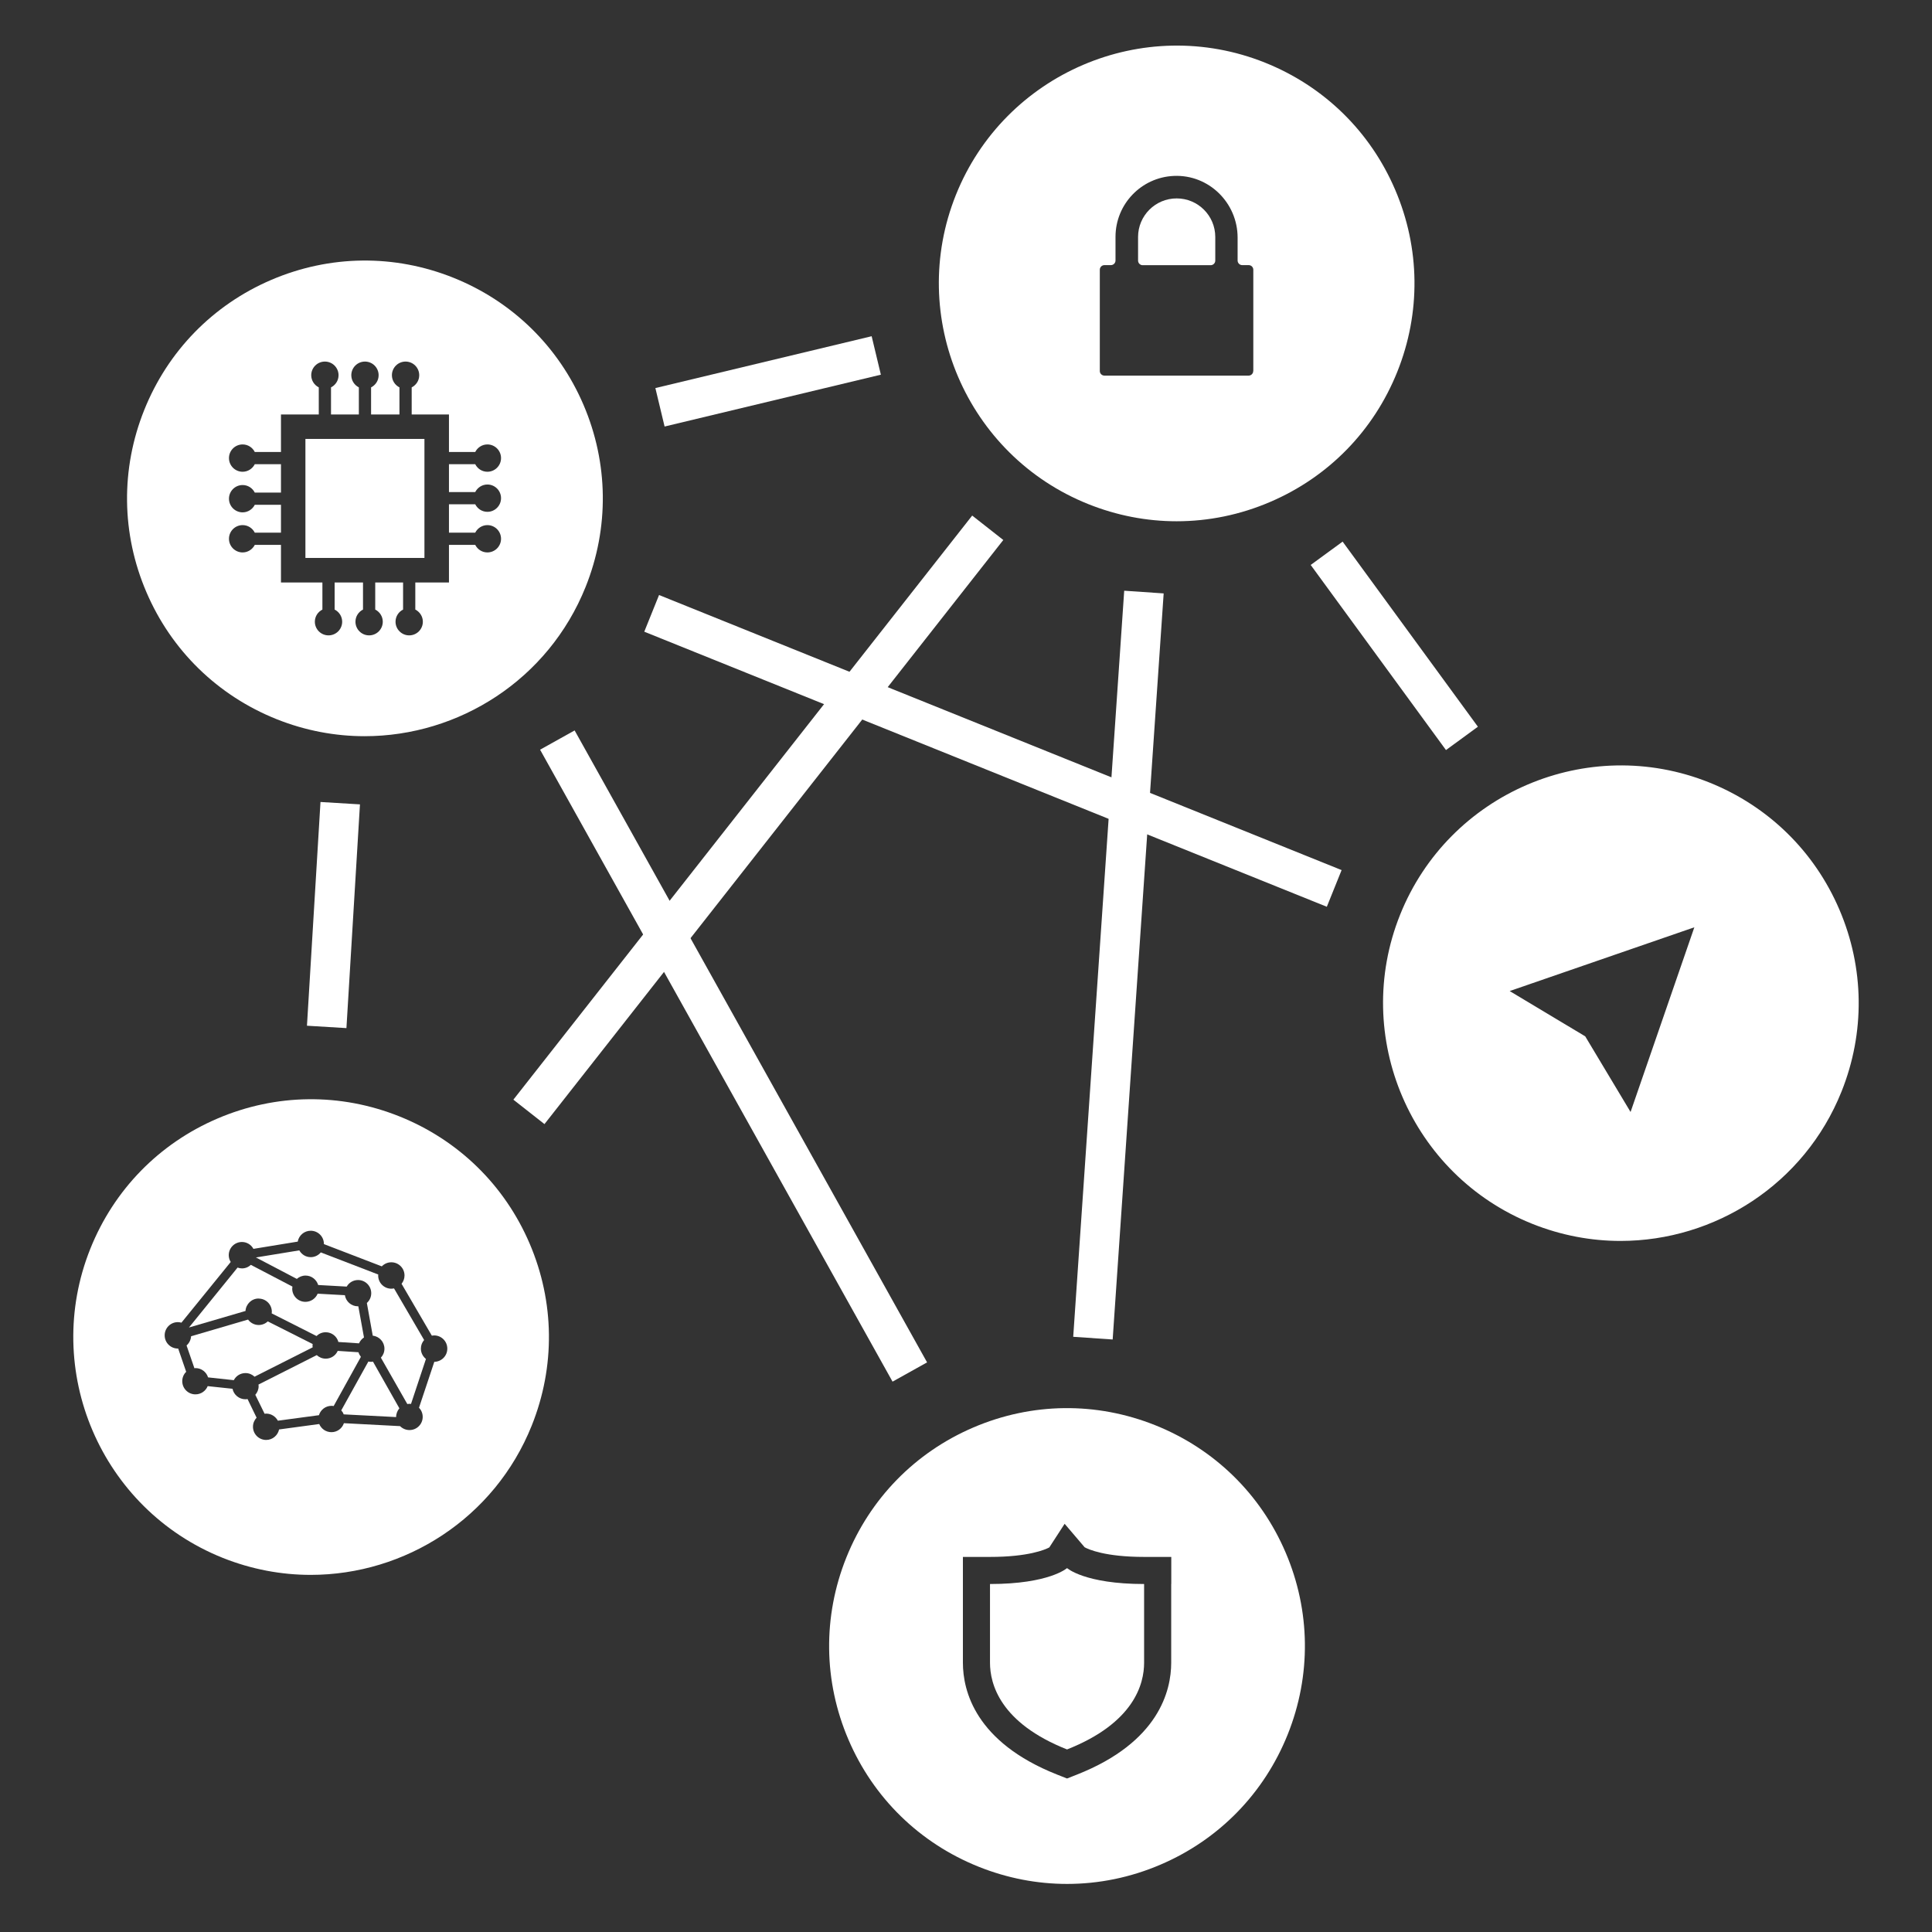 <?xml version="1.0" encoding="UTF-8"?>
<svg id="Layer_1" data-name="Layer 1" xmlns="http://www.w3.org/2000/svg" viewBox="0 0 256 256">
  <rect x="0" y="0" width="256" height="256" fill="#333333" stroke="none"/>
  <defs>
    <style>
      .cls-1 {
        fill: #fff;
      }
    </style>
  </defs>
  <rect class="cls-1" x="87.04" y="47.91" width="29.47" height="5.24" transform="translate(-8.97 25.12) rotate(-13.48)"/>
  <rect class="cls-1" x="98.67" y="125.28" width="99.09" height="5.24" transform="translate(10.49 267.03) rotate(-86.09)"/>
  <rect class="cls-1" x="182.13" y="70.38" width="5.24" height="30.38" transform="translate(-14.9 125.5) rotate(-36.16)"/>
  <rect class="cls-1" x="29.33" y="118.64" width="29.7" height="5.24" transform="translate(-79.52 158.03) rotate(-86.54)"/>
  <rect class="cls-1" x="94.58" y="92" width="5.24" height="95.88" transform="translate(-55.85 65.06) rotate(-29.15)"/>
  <rect class="cls-1" x="51.27" y="106.02" width="98.42" height="5.24" transform="translate(-47.02 120.54) rotate(-51.85)"/>
  <rect class="cls-1" x="128.94" y="50.74" width="5.24" height="97.51" transform="translate(-9.89 184.33) rotate(-68.05)"/>
  <g>
    <path class="cls-1" d="m155.91,26.29c-2.82,0-5.11,2.29-5.11,5.11h0v3.13c0,.33.27.61.61.61h9.01c.33,0,.61-.27.61-.61v-3.13h0c0-2.82-2.29-5.11-5.11-5.11Z"/>
    <path class="cls-1" d="m184.87,25.15c-3.31-7.74-9.44-13.72-17.25-16.85-16.13-6.46-34.5,1.41-40.96,17.53-6.46,16.13,1.41,34.5,17.53,40.96,3.79,1.52,7.75,2.28,11.72,2.28,4.21,0,8.41-.85,12.39-2.56,7.74-3.31,13.72-9.44,16.85-17.25,3.13-7.81,3.03-16.38-.28-24.11Zm-18.81,24.01c0,.33-.27.61-.61.61h-19.11c-.33,0-.61-.27-.61-.61v-13.42c0-.33.27-.61.61-.61h.86c.33,0,.61-.27.61-.61v-3.13c0-4.35,3.43-7.9,7.74-8.08,4.62-.2,8.44,3.56,8.44,8.18v3.03c0,.33.27.61.61.61h.86c.33,0,.61.27.61.61v13.42Z"/>
  </g>
  <g>
    <path class="cls-1" d="m47.5,179.18l-2.75-.18c-.27.61-.88,1.03-1.59,1.03-.46,0-.87-.18-1.19-.47l-7.72,3.9c0,.07.02.14.02.21,0,.44-.17.84-.44,1.15l1.23,2.51c.07,0,.14-.02.21-.02.67,0,1.25.39,1.55.94l5.44-.73c.22-.72.88-1.24,1.67-1.24.1,0,.19.01.28.03l3.61-6.52c-.14-.18-.25-.38-.32-.61Z"/>
    <path class="cls-1" d="m41.41,178.28c0-.07.01-.13.02-.19l-5.95-3c-.31.3-.74.48-1.2.48-.58,0-1.1-.29-1.41-.72l-7.55,2.21c-.03.49-.26.92-.6,1.22l1.04,3.02c.05,0,.1-.02.15-.02.78,0,1.44.52,1.66,1.23l3.41.37c.29-.56.87-.94,1.55-.94.47,0,.89.19,1.2.48l7.7-3.89c-.01-.08-.02-.15-.02-.23Z"/>
    <path class="cls-1" d="m34.27,172.07c.97,0,1.75.78,1.75,1.75,0,.07-.01.14-.02.21l5.94,3c.32-.31.74-.5,1.22-.5.81,0,1.48.55,1.68,1.29l2.73.18c.14-.32.37-.59.66-.78l-.75-4.13s-.04,0-.06,0c-.87,0-1.59-.64-1.72-1.47l-3.61-.2c-.26.63-.89,1.08-1.62,1.08-.97,0-1.75-.78-1.75-1.75,0-.09.01-.18.03-.27l-5.51-2.88c-.31.29-.72.47-1.18.47-.2,0-.4-.04-.58-.11l-6.44,7.94,7.49-2.19c.06-.92.81-1.65,1.74-1.65Z"/>
    <path class="cls-1" d="m55.77,178.69c0-.43.16-.83.43-1.13l-3.99-6.84c-.11.02-.23.04-.35.04-.97,0-1.75-.78-1.75-1.75,0-.05.01-.09.01-.13l-7.61-2.93c-.32.38-.8.63-1.33.63-.66,0-1.22-.36-1.52-.9l-5.75.94,5.42,2.84c.31-.27.71-.44,1.16-.44.79,0,1.45.53,1.67,1.25l3.78.21c.3-.52.86-.87,1.5-.87.97,0,1.75.78,1.75,1.75,0,.51-.22.97-.58,1.29l.78,4.33c.87.1,1.55.83,1.55,1.73,0,.46-.18.88-.47,1.19l3.5,6.14c.1-.02.2-.03.3-.03.07,0,.13.01.19.02l1.98-5.96c-.4-.32-.67-.81-.67-1.36Z"/>
    <path class="cls-1" d="m49.43,180.42c-.08.01-.17.03-.26.03-.12,0-.24-.01-.36-.04l-3.59,6.47c.14.16.25.33.32.53l6.95.36s0-.01,0-.02c0-.44.17-.83.43-1.14l-3.5-6.19Z"/>
    <path class="cls-1" d="m70.18,164.78c-3.31-7.74-9.44-13.72-17.25-16.85-7.81-3.13-16.37-3.03-24.11.28-7.74,3.31-13.72,9.44-16.85,17.25-6.46,16.13,1.41,34.5,17.53,40.96,3.83,1.53,7.78,2.26,11.67,2.26,12.5,0,24.36-7.49,29.29-19.79,3.13-7.81,3.03-16.38-.28-24.11Zm-12.63,15.66l-2.03,6.09c.3.31.49.74.49,1.21,0,.97-.78,1.75-1.75,1.75-.49,0-.93-.2-1.25-.52l-7.44-.39c-.23.69-.88,1.19-1.65,1.19-.73,0-1.35-.44-1.62-1.08l-5.32.72c-.17.79-.87,1.39-1.71,1.39-.97,0-1.75-.78-1.75-1.75,0-.47.19-.89.48-1.2l-1.2-2.47c-.09.02-.19.03-.28.03-.84,0-1.55-.6-1.71-1.39l-3.29-.35c-.26.64-.89,1.09-1.62,1.09-.97,0-1.75-.78-1.75-1.75,0-.49.2-.93.52-1.24l-1.06-3.08s-.02,0-.04,0c-.97,0-1.75-.78-1.75-1.75s.78-1.75,1.75-1.75c.16,0,.32.03.47.07l6.53-8.04c-.16-.26-.26-.57-.26-.9,0-.97.78-1.75,1.75-1.75.66,0,1.23.37,1.52.91l5.87-.96c.15-.82.86-1.44,1.72-1.44.97,0,1.75.78,1.75,1.75,0,0,0,.01,0,.02l7.67,2.95c.32-.33.76-.54,1.26-.54.97,0,1.75.78,1.75,1.75,0,.42-.15.79-.39,1.1l4.01,6.87c.1-.02.2-.03.3-.03.97,0,1.75.78,1.75,1.75s-.77,1.73-1.72,1.75Z"/>
  </g>
  <path class="cls-1" d="m243.73,120.53c-3.31-7.74-9.44-13.72-17.25-16.85-16.13-6.46-34.5,1.41-40.96,17.53s1.41,34.5,17.53,40.96c3.83,1.53,7.78,2.26,11.67,2.26,12.5,0,24.36-7.49,29.29-19.79,3.13-7.81,3.03-16.38-.28-24.11Zm-27.68,26.8l-6-10.01-10.01-6,24.47-8.45-8.45,24.47Z"/>
  <g>
    <path class="cls-1" d="m131.18,209.89v10.43c0,2.8,1.32,7.97,10.21,11.49,8.9-3.52,10.21-8.69,10.21-11.49v-10.43c-7.87,0-10.21-2.11-10.21-2.11,0,0-2.34,2.11-10.21,2.11Z"/>
    <path class="cls-1" d="m170.35,205.71c-3.31-7.74-9.44-13.72-17.25-16.85-7.81-3.13-16.37-3.03-24.11.28-7.74,3.31-13.72,9.44-16.85,17.25-3.13,7.81-3.03,16.38.28,24.11,3.31,7.74,9.44,13.72,17.25,16.85,3.79,1.52,7.76,2.28,11.72,2.28,4.21,0,8.41-.85,12.39-2.56,7.74-3.31,13.72-9.44,16.85-17.25,3.13-7.81,3.03-16.38-.28-24.11Zm-15.16,4.18v10.43c0,3.69-1.62,10.53-12.48,14.82l-1.32.52-1.32-.52c-10.86-4.3-12.48-11.13-12.48-14.82v-14.02h3.59c5.1,0,7.32-.97,7.86-1.26l2.03-3.13,2.65,3.11c.49.27,2.69,1.28,7.89,1.28h3.59v3.59Z"/>
  </g>
  <g>
    <rect class="cls-1" x="40.47" y="58.16" width="15.77" height="15.77"/>
    <path class="cls-1" d="m77.32,53.65c-3.31-7.74-9.44-13.72-17.25-16.85-7.81-3.13-16.37-3.03-24.11.28s-13.72,9.44-16.85,17.25c-3.13,7.81-3.03,16.38.28,24.11,3.31,7.74,9.44,13.72,17.25,16.85,3.83,1.53,7.78,2.26,11.67,2.26,12.5,0,24.36-7.49,29.29-19.79,3.13-7.81,3.03-16.38-.28-24.11Zm-14.35,11.55c.3-.59.91-1,1.61-1,1,0,1.81.81,1.81,1.81s-.81,1.81-1.81,1.81c-.71,0-1.31-.41-1.61-1h-3.48v3.76h3.48c.3-.59.91-1,1.61-1,1,0,1.81.81,1.81,1.81s-.81,1.81-1.81,1.81c-.71,0-1.31-.41-1.61-1h-3.48v4.98h-4.46v3.59c.59.3,1,.91,1,1.61,0,1-.81,1.81-1.81,1.81s-1.81-.81-1.81-1.81c0-.71.41-1.31,1-1.61v-3.59h-3.69v3.59c.59.3,1,.91,1,1.61,0,1-.81,1.81-1.81,1.81s-1.81-.81-1.81-1.81c0-.71.41-1.31,1-1.61v-3.59h-3.76v3.59c.59.3,1,.91,1,1.61,0,1-.81,1.81-1.81,1.81s-1.81-.81-1.81-1.81c0-.71.41-1.31,1-1.61v-3.59h-5.49v-4.98h-3.47c-.3.59-.91,1-1.61,1-1,0-1.81-.81-1.81-1.81s.81-1.81,1.81-1.81c.71,0,1.31.41,1.61,1h3.47v-3.69h-3.47c-.3.59-.91,1-1.61,1-1,0-1.81-.81-1.81-1.81s.81-1.81,1.81-1.81c.71,0,1.31.41,1.61,1h3.47v-3.76h-3.47c-.3.59-.91,1-1.61,1-1,0-1.81-.81-1.81-1.81s.81-1.81,1.81-1.81c.71,0,1.31.41,1.61,1h3.47v-4.97h5.01v-3.59c-.59-.3-1-.91-1-1.61,0-1,.81-1.81,1.81-1.81s1.81.81,1.81,1.81c0,.71-.41,1.31-1,1.61v3.59h3.69v-3.59c-.59-.3-1-.91-1-1.61,0-1,.81-1.81,1.81-1.81s1.81.81,1.81,1.81c0,.71-.41,1.31-1,1.61v3.59h3.76v-3.59c-.59-.3-1-.91-1-1.61,0-1,.81-1.81,1.81-1.81s1.81.81,1.81,1.81c0,.71-.41,1.31-1,1.61v3.59h4.94v4.97h3.48c.3-.59.91-1,1.61-1,1,0,1.81.81,1.81,1.81s-.81,1.81-1.81,1.81c-.71,0-1.31-.41-1.61-1h-3.48v3.69h3.48Z"/>
  </g>
</svg>